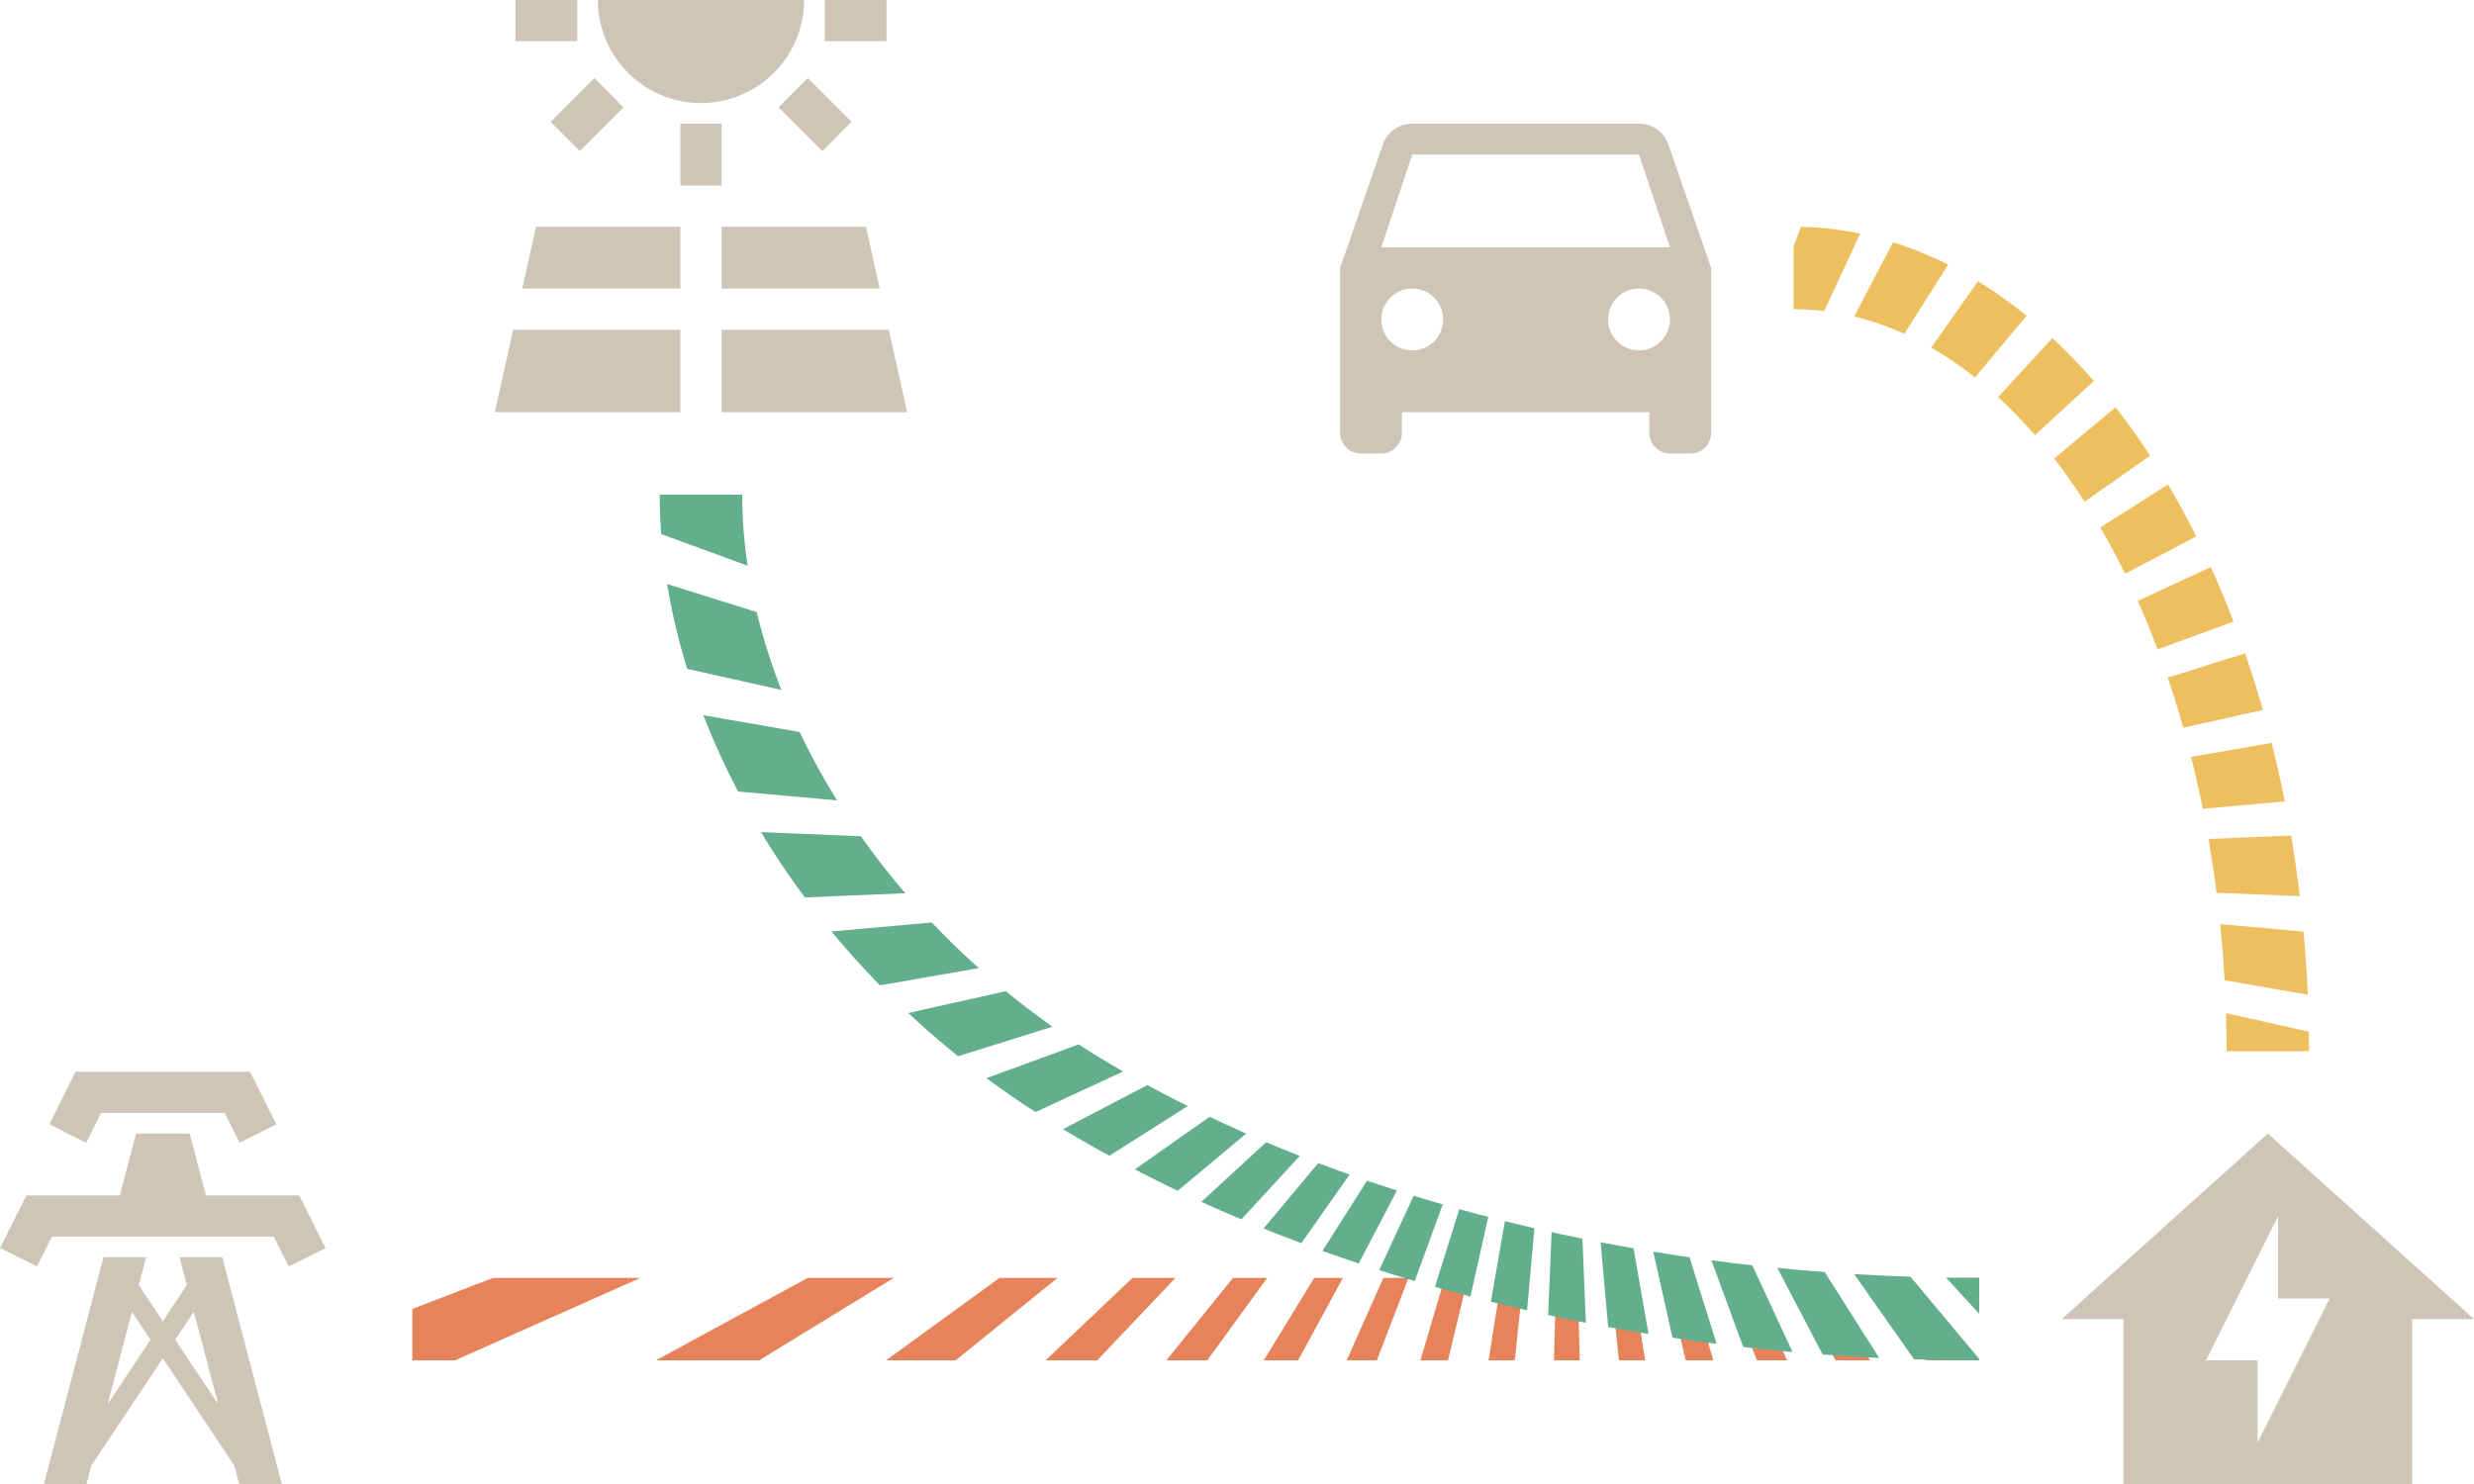 <?xml version="1.0" encoding="UTF-8" standalone="no"?>
<!-- Created with Inkscape (http://www.inkscape.org/) -->

<svg
   width="240"
   height="144"
   viewBox="0 0 240 144"
   version="1.1"
   id="svg5"
   xml:space="preserve"
   inkscape:version="1.2.2 (b0a84865, 2022-12-01)"
   sodipodi:docname="drawing_iotic_2.svg"
   xmlns:inkscape="http://www.inkscape.org/namespaces/inkscape"
   xmlns:sodipodi="http://sodipodi.sourceforge.net/DTD/sodipodi-0.dtd"
   xmlns="http://www.w3.org/2000/svg"
   xmlns:svg="http://www.w3.org/2000/svg"><defs
   id="defs1327">
     
    
    </defs>
   <sodipodi:namedview
   id="namedview7"
   pagecolor="#ffffff"
   bordercolor="#000000"
   borderopacity="0.25"
   inkscape:showpageshadow="2"
   inkscape:pageopacity="0.0"
   inkscape:pagecheckerboard="0"
   inkscape:deskcolor="#d1d1d1"
   inkscape:document-units="px"
   showgrid="true"
   inkscape:zoom="1.4142136"
   inkscape:cx="171.47339"
   inkscape:cy="101.11627"
   inkscape:window-width="1436"
   inkscape:window-height="774"
   inkscape:window-x="1"
   inkscape:window-y="25"
   inkscape:window-maximized="0"
   inkscape:current-layer="svg5"><inkscape:grid
   type="xygrid"
   id="grid2517"
   originx="0"
   originy="0" />
    </sodipodi:namedview>

  <defs
   id="defs1650">
      <clipPath
   id="solarClipPath">
        <path
   id="path6134-9"
   style="vector-effect:non-scaling-stroke;fill:#800000;fill-opacity:1;stroke:#000000;stroke-width:2.347;stroke-linejoin:bevel;-inkscape-stroke:hairline;paint-order:markers fill stroke"
   d="m 192,132 c -33.948,0 -66.505,-8.429 -90.51,-23.431 C 77.486,93.566 64,69.217 64,48 h 8 m 0,0 c 0,19.096 12.643,41.409 35.147,54.912 C 129.652,116.414 160.174,124 192,124 v 8"
   inkscape:label="solarClipPath" />
      </clipPath>

      <clipPath
   id="gridClipPath">
        <rect
   style="vector-effect:non-scaling-stroke;fill:#800000;stroke-linejoin:bevel;-inkscape-stroke:hairline;paint-order:markers fill stroke"
   id="rect5299"
   width="152"
   height="8"
   x="40"
   y="124"
   inkscape:label="gridClipPath" />
      </clipPath>

      <clipPath
   id="carClipPath">
        <path
   id="path12171-8"
   style="vector-effect:non-scaling-stroke;fill:#800000;fill-opacity:1;stroke:#000000;stroke-width:2.777;stroke-linejoin:bevel;-inkscape-stroke:hairline;paint-order:markers fill stroke"
   d="M 216,102 A 42,72 0 0 0 174,30 v -8 m 0,0 a 50,80 0 0 1 50,80 h -8"
   inkscape:label="carClipPath" />
      </clipPath>
  </defs>

     <path
   d="m 220,110 -20,18 h 6 v 16 h 28 v -16 h 6 l -20,-18 m -1,30 v -8 h -5 l 7,-14 v 8 h 5 z"
   id="home"
   style="stroke-width:2;stroke:none;fill:#cfc5b6;fill-opacity:1"
   inkscape:label="home" />
     <path
   d="M 8.36,110.9 4.8,109.1 7.32,104 h 16.94 l 2.54,5.1 -3.56,1.78 L 21.8,108 h -12 l -1.44,2.9 m 20.68,5.1 h -9.06 l -1.58,-6 h -5.2 l -1.58,6 H 2.56 L 0,121.1 3.58,122.88 5.04,120 h 21.52 l 1.44,2.9 3.58,-1.78 -2.54,-5.12 m -1.7,28 H 23.2 L 22.72,142.2 15.8,131.8 8.86,142.2 8.4,144 H 4.26 l 5.78,-22 h 4.14 l -0.72,2.7 2.34,3.5 2.32,-3.5 -0.7,-2.7 h 4.14 l 5.78,22 M 14.6,130 12.8,127.3 10.44,136.26 14.6,130 m 6.56,6.24 L 18.8,127.28 17,130 Z"
   id="grid"
   style="stroke-width:2;stroke:none;fill:#cfc5b6;fill-opacity:1"
   inkscape:label="grid" />
     <path
   d="M 50.66,28 H 66 V 22 H 52 l -1.34,6 m 19.34,0 h 15.34 l -1.34,-6 H 70 v 6 m 16.22,4 H 70 v 8 h 18 l -1.78,-8 m -38.22,8 H 66 V 32 H 49.78 l -1.78,8 M 66,12 h 4 v 6 h -4 v -6 m 9.52,-1.58 2.84,-2.84 4.24,4.24 -2.82,2.84 -4.26,-4.24 m -22.1,1.4 4.24,-4.24 2.82,2.84 -4.24,4.24 -2.82,-2.84 M 50,0 h 6 V 4 H 50 V 0 m 30,0 h 6 V 4 H 80 V 0 M 68,10 C 73.52,10 78,5.52 78,0 H 58 c 0,5.52 4.48,10 10,10 z"
   id="path7317"
   style="stroke-width:2;stroke:none;fill:#cfc5b6;fill-opacity:1"
   inkscape:label="solar" />
     <path
   d="m 134,24 3,-9 h 22 l 3,9 m -3,10 a 3,3 0 0 1 -3,-3 3,3 0 0 1 3,-3 3,3 0 0 1 3,3 3,3 0 0 1 -3,3 m -22,0 a 3,3 0 0 1 -3,-3 3,3 0 0 1 3,-3 3,3 0 0 1 3,3 3,3 0 0 1 -3,3 m 24.84,-20 c -0.4,-1.16 -1.52,-2 -2.84,-2 h -22 c -1.32,0 -2.44,0.84 -2.84,2 L 130,26 v 16 a 2,2 0 0 0 2,2 h 2 a 2,2 0 0 0 2,-2 v -2 h 24 v 2 a 2,2 0 0 0 2,2 h 2 a 2,2 0 0 0 2,-2 V 26 Z"
   id="path14802"
   style="stroke-width:2;stroke:none;fill:#cfc5b6;fill-opacity:1"
   inkscape:label="car" />
     
  <g
   id="red"
   clip-path="url(#gridClipPath)">
     <path
   id="use11391"
   style="display:inline;vector-effect:non-scaling-stroke;fill:#e7835b;fill-opacity:1;stroke:none;stroke-linejoin:bevel;-inkscape-stroke:hairline;paint-order:markers fill stroke"
   inkscape:label="red"
   inkscape:transform-center-x="96"
   d="M -37.705,114.018 -39.01,104.104 152,84 Z m 5.541,24.505 -2.588,-9.659 L 152,84 Z m 8.692,23.572 -3.827,-9.239 L 152,84 Z m 11.695,22.236 -5,-8.66 L 152,84 Z M 2.72,204.849 -3.368,196.915 152,84 Z M 19.771,223.3 12.7,216.229 152,84 Z m 19.314,16.068 -7.934,-6.088 L 152,84 Z m 21.246,13.409 -8.66,-5 L 152,84 Z m 22.814,10.521 -9.239,-3.827 L 152,84 Z m 23.992,7.454 -9.659,-2.588 L 152,84 Z m 24.76,4.258 -9.914,-1.305 L 152,84 Z M 157,276 h -10 l 5,-192 z m 25.018,-2.295 -9.914,1.305 L 152,84 Z m 24.505,-5.541 -9.659,2.588 L 152,84 Z m 23.572,-8.692 -9.239,3.827 L 152,84 Z m 22.236,-11.695 -8.66,5 L 152,84 Z m 20.519,-14.497 -7.934,6.088 L 152,84 Z m 18.451,-17.051 -7.071,7.071 L 152,84 Z m 16.068,-19.314 -6.088,7.934 L 152,84 Z m 13.409,-21.246 -5,8.66 L 152,84 Z m 10.521,-22.814 -3.827,9.239 L 152,84 Z m 7.454,-23.992 -2.588,9.659 L 152,84 Z m 4.258,-24.76 -1.305,9.914 L 152,84 Z M 344,79 V 89 L 152,84 Z m -2.295,-25.018 1.305,9.914 L 152,84 Z m -5.541,-24.505 2.588,9.659 L 152,84 Z M 327.471,5.905 331.298,15.144 152,84 Z m -11.695,-22.236 5,8.66 L 152,84 Z m -14.497,-20.519 6.088,7.934 L 152,84 Z m -17.051,-18.451 7.071,7.071 L 152,84 Z m -19.314,-16.068 7.934,6.088 L 152,84 Z m -21.246,-13.409 8.66,5 L 152,84 Z m -22.814,-10.521 9.239,3.827 L 152,84 Z m -23.992,-7.454 9.659,2.588 L 152,84 Z m -24.76,-4.258 9.914,1.305 L 152,84 Z M 147,-108 h 10 l -5,192 z m -25.018,2.295 9.914,-1.305 L 152,84 Z m -24.505,5.541 9.659,-2.588 L 152,84 Z m -23.572,8.692 9.239,-3.827 L 152,84 Z m -22.236,11.695 8.66,-5 L 152,84 Z M 31.151,-65.28 39.085,-71.368 152,84 Z M 12.7,-48.229 19.771,-55.3 152,84 Z M -3.368,-28.915 2.72,-36.849 152,84 Z m -13.409,21.246 5,-8.66 L 152,84 Z M -27.298,15.144 -23.471,5.905 152,84 Z m -7.454,23.992 2.588,-9.659 L 152,84 Z m -4.258,24.76 1.305,-9.914 L 152,84 Z M -40,89 V 79 l 192,5 z m 0,0 V 79 l 192,5 z" />
  </g>

    <g
   id="yellow"
   clip-path="url(#carClipPath)">
     <path
   id="use11057_2"
   style="display:inline;vector-effect:non-scaling-stroke;fill:#eebf5e;fill-opacity:1;stroke:none;stroke-width:0.894;stroke-linejoin:bevel;-inkscape-stroke:hairline;paint-order:markers fill stroke"
   inkscape:transform-center-x="200"
   d="M -39.402,101.129 152,84 -37.313,116.993 Z m 3.873,24.836 L 152,84 -31.387,141.421 Z m 7.082,24.118 L 152,84 -22.323,164.866 Z M -18.277,173.072 152,84 -10.277,186.928 Z M -5.194,194.535 152,84 4.546,207.229 Z M 10.579,214.108 152,84 21.892,225.421 Z M 28.771,231.454 152,84 41.465,241.194 Z M 49.072,246.277 152,84 62.928,254.277 Z M 71.134,258.323 152,84 85.916,264.446 Z m 23.446,9.064 L 152,84 110.034,271.528 Z M 119.007,273.313 152,84 134.871,275.402 Z M 144,276 152,84 160,276 Z M 169.129,275.402 152,84 184.993,273.313 Z M 193.966,271.528 152,84 209.421,267.387 Z M 218.084,264.446 152,84 232.866,258.323 Z M 241.072,254.277 152,84 254.928,246.277 Z M 262.535,241.194 152,84 275.229,231.454 Z M 282.108,225.421 152,84 293.421,214.108 Z M 299.454,207.229 152,84 309.194,194.535 Z M 314.277,186.928 152,84 322.277,173.072 Z M 326.323,164.866 152,84 332.446,150.084 Z m 9.064,-23.446 L 152,84 339.528,125.966 Z M 341.313,116.993 152,84 343.402,101.129 Z M 344,92 152,84 344,76 Z M 343.402,66.871 152,84 341.313,51.007 Z M 339.528,42.034 152,84 335.387,26.579 Z M 332.446,17.916 152,84 326.323,3.134 Z M 322.277,-5.072 152,84 314.277,-18.928 Z M 309.194,-26.535 152,84 299.454,-39.229 Z M 293.421,-46.108 152,84 282.108,-57.421 Z M 275.229,-63.454 152,84 262.535,-73.194 Z M 254.928,-78.277 152,84 241.072,-86.277 Z M 232.866,-90.323 152,84 218.084,-96.446 Z M 209.421,-99.387 152,84 193.966,-103.528 Z M 184.993,-105.313 152,84 169.129,-107.402 Z M 160,-108 152,84 144,-108 Z m -25.129,0.598 L 152,84 119.007,-105.313 Z m -24.836,3.873 L 152,84 94.579,-99.387 Z M 85.916,-96.446 152,84 71.134,-90.323 Z M 62.928,-86.277 152,84 49.072,-78.277 Z M 41.465,-73.194 152,84 28.771,-63.454 Z M 21.892,-57.421 152,84 10.579,-46.108 Z M 4.546,-39.229 152,84 -5.194,-26.535 Z M -10.277,-18.928 152,84 -18.277,-5.072 Z M -22.323,3.134 152,84 -28.446,17.916 Z M -31.387,26.579 152,84 -35.528,42.034 Z M -37.313,51.007 152,84 -39.402,66.871 Z M -40,76 152,84 -40,92 Z m 0,0 192,8 -192,8 z"
   inkscape:label="yellow" />
  </g>
  
  <g
   id="green"
   clip-path="url(#solarClipPath)">
     <path
   id="use11057"
   style="display:inline;vector-effect:non-scaling-stroke;fill:#63ae8d;fill-opacity:1;stroke:none;stroke-width:0.894;stroke-linejoin:bevel;-inkscape-stroke:hairline;paint-order:markers fill stroke"
   inkscape:transform-center-x="200"
   d="M -39.402,101.129 152,84 -37.313,116.993 Z m 3.873,24.836 L 152,84 -31.387,141.421 Z m 7.082,24.118 L 152,84 -22.323,164.866 Z M -18.277,173.072 152,84 -10.277,186.928 Z M -5.194,194.535 152,84 4.546,207.229 Z M 10.579,214.108 152,84 21.892,225.421 Z M 28.771,231.454 152,84 41.465,241.194 Z M 49.072,246.277 152,84 62.928,254.277 Z M 71.134,258.323 152,84 85.916,264.446 Z m 23.446,9.064 L 152,84 110.034,271.528 Z M 119.007,273.313 152,84 134.871,275.402 Z M 144,276 152,84 160,276 Z M 169.129,275.402 152,84 184.993,273.313 Z M 193.966,271.528 152,84 209.421,267.387 Z M 218.084,264.446 152,84 232.866,258.323 Z M 241.072,254.277 152,84 254.928,246.277 Z M 262.535,241.194 152,84 275.229,231.454 Z M 282.108,225.421 152,84 293.421,214.108 Z M 299.454,207.229 152,84 309.194,194.535 Z M 314.277,186.928 152,84 322.277,173.072 Z M 326.323,164.866 152,84 332.446,150.084 Z m 9.064,-23.446 L 152,84 339.528,125.966 Z M 341.313,116.993 152,84 343.402,101.129 Z M 344,92 152,84 344,76 Z M 343.402,66.871 152,84 341.313,51.007 Z M 339.528,42.034 152,84 335.387,26.579 Z M 332.446,17.916 152,84 326.323,3.134 Z M 322.277,-5.072 152,84 314.277,-18.928 Z M 309.194,-26.535 152,84 299.454,-39.229 Z M 293.421,-46.108 152,84 282.108,-57.421 Z M 275.229,-63.454 152,84 262.535,-73.194 Z M 254.928,-78.277 152,84 241.072,-86.277 Z M 232.866,-90.323 152,84 218.084,-96.446 Z M 209.421,-99.387 152,84 193.966,-103.528 Z M 184.993,-105.313 152,84 169.129,-107.402 Z M 160,-108 152,84 144,-108 Z m -25.129,0.598 L 152,84 119.007,-105.313 Z m -24.836,3.873 L 152,84 94.579,-99.387 Z M 85.916,-96.446 152,84 71.134,-90.323 Z M 62.928,-86.277 152,84 49.072,-78.277 Z M 41.465,-73.194 152,84 28.771,-63.454 Z M 21.892,-57.421 152,84 10.579,-46.108 Z M 4.546,-39.229 152,84 -5.194,-26.535 Z M -10.277,-18.928 152,84 -18.277,-5.072 Z M -22.323,3.134 152,84 -28.446,17.916 Z M -31.387,26.579 152,84 -35.528,42.034 Z M -37.313,51.007 152,84 -39.402,66.871 Z M -40,76 152,84 -40,92 Z m 0,0 192,8 -192,8 z"
   inkscape:label="green" />
  </g>
</svg>
